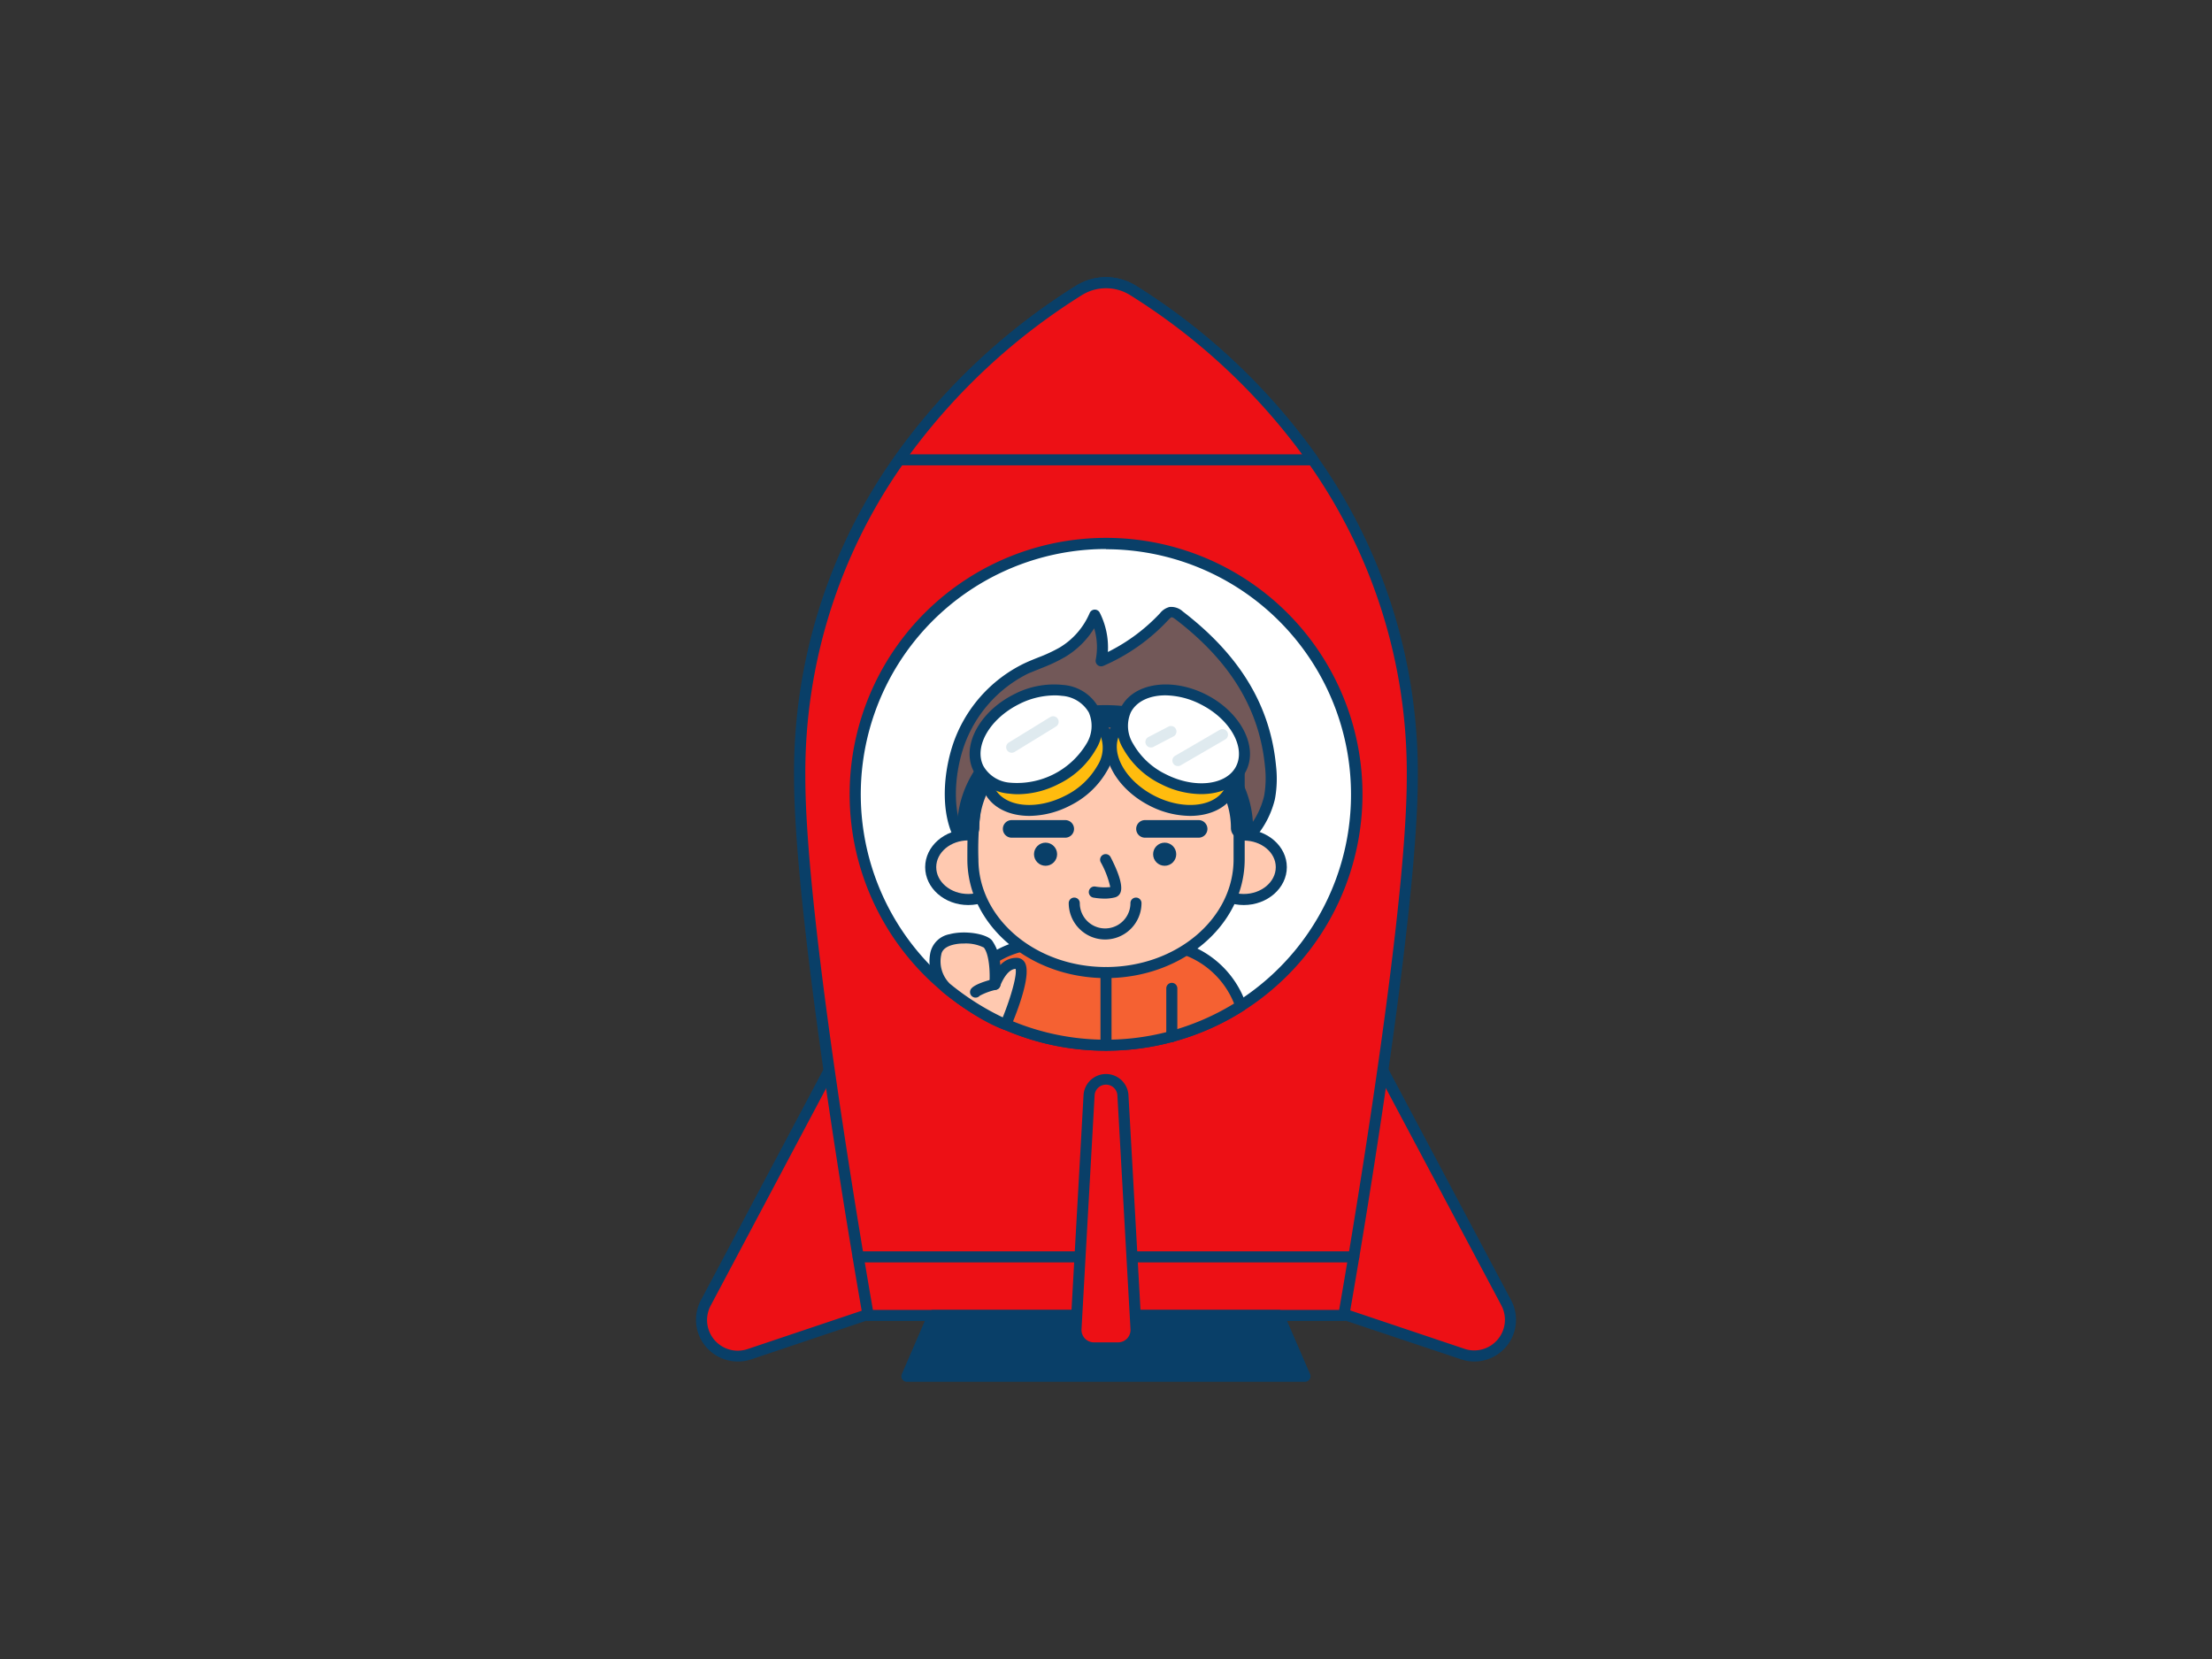 <svg xmlns="http://www.w3.org/2000/svg" viewBox="0 0 400 300"><rect x="0" y="0" width="400" height="300" fill="#333333" stroke="none"/><g id="_319_rocket_boy_outline" data-name="#319_rocket_boy_outline"><path d="M157.64,179.08l-30,56.5a6.59,6.59,0,0,0-.77,3.07h0a6.54,6.54,0,0,0,8.63,6.2L158.8,237Z" fill="#ed1015"/><path d="M133.38,246.2a7.55,7.55,0,0,1-7.52-7.55,7.56,7.56,0,0,1,.89-3.54l30-56.5a1,1,0,0,1,1.89.45L159.8,237a1,1,0,0,1-.68,1l-23.31,7.83A7.59,7.59,0,0,1,133.38,246.2ZM156.72,183l-28.21,53.1a5.63,5.63,0,0,0-.65,2.6,5.55,5.55,0,0,0,7.31,5.26l22.62-7.6Z" fill="#093f68"/><path d="M242.36,179.08l30,56.5a6.59,6.59,0,0,1,.77,3.07h0a6.54,6.54,0,0,1-8.63,6.2L241.2,237Z" fill="#ed1015"/><path d="M266.62,246.2a7.59,7.59,0,0,1-2.43-.4L240.88,238a1,1,0,0,1-.68-1l1.16-57.94a1,1,0,0,1,1.89-.45l30,56.5a7.53,7.53,0,0,1-2.25,9.67A7.48,7.48,0,0,1,266.62,246.2Zm-24.41-9.89,22.62,7.6a5.55,5.55,0,0,0,7.31-5.26,5.63,5.63,0,0,0-.65-2.6L243.28,183Z" fill="#093f68"/><path d="M255.38,140.54c0,27.57-12.39,97.33-12.39,97.33H157s-12.39-69.76-12.39-97.33a98.05,98.05,0,0,1,18-57.39,113.7,113.7,0,0,1,32.53-30.64,9.28,9.28,0,0,1,9.74,0A113.7,113.7,0,0,1,237.4,83.15,98.05,98.05,0,0,1,255.38,140.54Z" fill="#ed1015"/><path d="M243,238.87H157a1,1,0,0,1-1-.83c-.13-.69-12.41-70.16-12.41-97.5a98.94,98.94,0,0,1,18.16-58A114.69,114.69,0,0,1,194.6,51.66a10.25,10.25,0,0,1,10.8,0,114.69,114.69,0,0,1,32.82,30.92,98.94,98.94,0,0,1,18.16,58c0,27.34-12.28,96.81-12.41,97.5A1,1,0,0,1,243,238.87Zm-85.14-2h84.3c1.39-8,12.23-70.78,12.23-96.33a97,97,0,0,0-17.8-56.81,112.56,112.56,0,0,0-32.23-30.37,8.26,8.26,0,0,0-8.7,0,112.56,112.56,0,0,0-32.23,30.37,97,97,0,0,0-17.8,56.81C145.62,166.09,156.46,228.92,157.85,236.87Z" fill="#093f68"/><path d="M244.8,228.28H155.2a1,1,0,0,1,0-2h89.6a1,1,0,0,1,0,2Z" fill="#093f68"/><polygon points="235.99 248.87 164.01 248.87 168.77 237.87 231.23 237.87 235.99 248.87" fill="#093f68"/><path d="M236,249.87H164a1,1,0,0,1-.84-.45,1,1,0,0,1-.08-.95l4.76-11a1,1,0,0,1,.92-.6h62.46a1,1,0,0,1,.92.6l4.76,11a1,1,0,0,1-.08.95A1,1,0,0,1,236,249.87Zm-70.46-2h68.94l-3.9-9H169.42Z" fill="#093f68"/><path d="M245.36,143.68A45.36,45.36,0,1,1,200,98.32,45.31,45.31,0,0,1,245.36,143.68Z" fill="#fff"/><path d="M200,190a46.1,46.1,0,0,1-17-3.22,47,47,0,0,1-10.06-5.5,46.37,46.37,0,1,1,52,1.45,45.57,45.57,0,0,1-10.61,5A46.14,46.14,0,0,1,200,190Zm0-90.72a44.36,44.36,0,1,0,13.69,86.56,43.44,43.44,0,0,0,10.15-4.8A44.35,44.35,0,0,0,200,99.32Z" fill="#093f68"/><path d="M200,189a45.14,45.14,0,0,1-26.48-8.53,16.4,16.4,0,0,1,11.12-9.36,16.67,16.67,0,0,1,4-.45l20.33.08a16,16,0,0,1,5.52,1,16.4,16.4,0,0,1,9.94,10.16,44.88,44.88,0,0,1-10.38,4.9A45.34,45.34,0,0,1,200,189Z" fill="#f56132"/><path d="M200,190a46.1,46.1,0,0,1-17-3.22,47,47,0,0,1-10.06-5.5,1,1,0,0,1-.33-1.21,17.44,17.44,0,0,1,11.81-9.93,17.61,17.61,0,0,1,4.19-.48l20.32.08a17,17,0,0,1,5.87,1.05,17.48,17.48,0,0,1,10.53,10.78,1,1,0,0,1-.4,1.16A46.31,46.31,0,0,1,200,190Zm-25.22-9.87a44.29,44.29,0,0,0,48.38,1.34,15.48,15.48,0,0,0-9.06-8.8,15.09,15.09,0,0,0-5.19-.93l-20.32-.08a16.26,16.26,0,0,0-3.71.43A15.44,15.44,0,0,0,174.78,180.17Z" fill="#093f68"/><path d="M229.62,144a19.72,19.72,0,0,0,.12-5.48c-1.11-11.57-7.51-20.31-16.45-27.17a2.17,2.17,0,0,0-1.62-.62,2.23,2.23,0,0,0-1.17.83,34,34,0,0,1-11.38,8,12.91,12.91,0,0,0-1.15-8.33,14.43,14.43,0,0,1-5.82,6.7c-2.06,1.23-4.4,1.93-6.58,3a24.06,24.06,0,0,0-12.28,14c-1.74,5.2-2.46,13.32,1.16,17.88a14.12,14.12,0,0,0,5.48,3.9c6.73,3,14.39,3.17,21.7,2.29,3.51-.42,6.89-1.28,10.37-1.51a22.81,22.81,0,0,0,10.55-3.54,15.6,15.6,0,0,0,7-9.52C229.57,144.23,229.6,144.09,229.62,144Z" fill="#725858"/><path d="M194.42,160.39a36.32,36.32,0,0,1-14.89-2.84,14.85,14.85,0,0,1-5.86-4.19c-3.71-4.68-3.34-12.82-1.33-18.82A25.23,25.23,0,0,1,185.14,120c.86-.41,1.73-.76,2.58-1.1a27.61,27.61,0,0,0,3.92-1.82,13.39,13.39,0,0,0,5.41-6.23,1,1,0,0,1,.89-.61,1,1,0,0,1,.93.55,13.94,13.94,0,0,1,1.47,7.11,33,33,0,0,0,9.42-7,3.2,3.2,0,0,1,1.73-1.14,3.11,3.11,0,0,1,2.41.82c10.29,7.9,15.8,17,16.84,27.86a20.32,20.32,0,0,1-.14,5.76h0l-.08.42a16.65,16.65,0,0,1-7.42,10.16,24.08,24.08,0,0,1-11,3.69,55,55,0,0,0-6,.82c-1.41.25-2.88.5-4.36.68A61.57,61.57,0,0,1,194.42,160.39Zm3.44-46.78a15.49,15.49,0,0,1-5.19,5.15,29,29,0,0,1-4.2,2c-.82.33-1.67.68-2.47,1a23.2,23.2,0,0,0-11.76,13.4c-1.78,5.31-2.23,12.88,1,17a13,13,0,0,0,5.09,3.6c5.71,2.52,12.64,3.25,21.18,2.22,1.43-.18,2.87-.43,4.26-.67a58.37,58.37,0,0,1,6.17-.85A21.91,21.91,0,0,0,222,153a14.59,14.59,0,0,0,6.55-8.89l.08-.38a18.65,18.65,0,0,0,.11-5.2c-1-10.26-6.24-18.92-16.07-26.46-.41-.32-.68-.47-.83-.44s-.42.32-.62.53a34.87,34.87,0,0,1-11.72,8.26,1,1,0,0,1-1-.14,1,1,0,0,1-.35-1A11.83,11.83,0,0,0,197.86,113.61ZM229.62,144h0Z" fill="#093f68"/><ellipse cx="224.91" cy="156.81" rx="6.78" ry="5.85" fill="#ffc9b0"/><path d="M224.91,163.66c-4.29,0-7.78-3.07-7.78-6.85s3.49-6.84,7.78-6.84,7.79,3.07,7.79,6.84S229.2,163.66,224.91,163.66Zm0-11.69c-3.19,0-5.78,2.17-5.78,4.84s2.59,4.85,5.78,4.85,5.79-2.18,5.79-4.85S228.1,152,224.91,152Z" fill="#093f68"/><ellipse cx="175.09" cy="156.81" rx="6.78" ry="5.85" fill="#ffc9b0"/><path d="M175.09,163.66c-4.29,0-7.79-3.07-7.79-6.85s3.5-6.84,7.79-6.84,7.78,3.07,7.78,6.84S179.38,163.66,175.09,163.66Zm0-11.69c-3.19,0-5.79,2.17-5.79,4.84s2.6,4.85,5.79,4.85,5.78-2.18,5.78-4.85S178.28,152,175.09,152Z" fill="#093f68"/><path d="M214.64,139.49a26.48,26.48,0,0,1-8.53-1.66,43.83,43.83,0,0,1-11.11-7c-2.21,5.14-8.33,8.16-14,10.75-1.21.56-2.79,1.09-3.87.37-1.17,4.29-1.2,9-1.2,13.4,0,11.3,10.78,20.47,24.07,20.47s24.07-9.17,24.07-20.47V139.5C220.94,139.49,217.76,139.64,214.64,139.49Z" fill="#ffc9b0"/><path d="M200,176.87c-13.82,0-25.07-9.63-25.07-21.47,0-4.06,0-9.11,1.24-13.67a1,1,0,0,1,.62-.67,1,1,0,0,1,.9.11c.52.34,1.49.2,2.9-.45,6-2.73,11.48-5.56,13.49-10.24a1,1,0,0,1,1.54-.38,43.5,43.5,0,0,0,10.86,6.8,25.3,25.3,0,0,0,8.21,1.59h0c2,.1,4.11.07,6.13,0,1.09,0,2.16,0,3.26,0a1,1,0,0,1,1,1v15.9C225.07,167.24,213.83,176.87,200,176.87Zm-22.16-33.56a56,56,0,0,0-.91,12.09c0,10.73,10.35,19.47,23.07,19.47s23.07-8.74,23.07-19.47V140.5q-1.11,0-2.22,0c-2,0-4.18.06-6.26,0h0a27,27,0,0,1-8.85-1.74,42.38,42.38,0,0,1-10.4-6.32c-2.59,4.63-8.06,7.43-13.92,10.11A6.62,6.62,0,0,1,177.84,143.31Z" fill="#093f68"/><path d="M224.59,151.73a2,2,0,0,1-2-2c0-10-10.2-18.22-22.75-18.22s-22.75,8.17-22.75,18.22a2,2,0,0,1-4,0c0-12.25,12-22.22,26.75-22.22s26.75,10,26.75,22.22A2,2,0,0,1,224.59,151.73Z" fill="#093f68"/><ellipse cx="189.37" cy="137.62" rx="11.69" ry="8.06" transform="translate(-41.84 100.97) rotate(-27)" fill="#ffbc0e"/><path d="M186.17,147.54c-3.62,0-6.73-1.45-8.11-4.16-2.27-4.45,1-10.66,7.19-13.83a15.6,15.6,0,0,1,9-1.75,8,8,0,0,1,6.39,4.06h0a8,8,0,0,1-.47,7.57,15.7,15.7,0,0,1-6.72,6.27A16.31,16.31,0,0,1,186.17,147.54Zm6.41-17.85a14.27,14.27,0,0,0-6.42,1.64c-5.25,2.67-8.08,7.67-6.32,11.14s7.48,4.12,12.73,1.45a13.62,13.62,0,0,0,5.87-5.45,6,6,0,0,0,.45-5.7h0a6.07,6.07,0,0,0-4.88-3A11.09,11.09,0,0,0,192.58,129.69Z" fill="#093f68"/><ellipse cx="187.36" cy="133.69" rx="11.69" ry="8.06" transform="translate(-40.27 99.63) rotate(-27)" fill="#fff"/><path d="M184.14,143.62a11.57,11.57,0,0,1-1.68-.11,8,8,0,0,1-6.4-4.06c-2.27-4.45.95-10.66,7.19-13.84a15.65,15.65,0,0,1,9-1.75,8,8,0,0,1,6.4,4.07h0a8,8,0,0,1-.47,7.56,15.59,15.59,0,0,1-6.72,6.27A16.34,16.34,0,0,1,184.14,143.62Zm6.44-17.87a14.4,14.4,0,0,0-6.42,1.64c-5.25,2.68-8.09,7.68-6.32,11.15a6.07,6.07,0,0,0,4.88,3,14.67,14.67,0,0,0,13.72-7,6.11,6.11,0,0,0,.45-5.71h0a6.1,6.1,0,0,0-4.88-3A9.63,9.63,0,0,0,190.58,125.75Z" fill="#093f68"/><ellipse cx="212" cy="137.62" rx="8.06" ry="11.69" transform="translate(-6.87 264.04) rotate(-63)" fill="#ffbc0e"/><path d="M215.2,147.54a16.31,16.31,0,0,1-7.31-1.84c-6.24-3.18-9.47-9.39-7.2-13.84h0c2.27-4.45,9.19-5.49,15.43-2.31s9.46,9.38,7.19,13.83C221.93,146.09,218.82,147.54,215.2,147.54Zm-12.72-14.77c-1.77,3.47,1.06,8.47,6.31,11.15s11,2,12.74-1.45-1.07-8.47-6.32-11.14-11-2-12.73,1.44Z" fill="#093f68"/><ellipse cx="214" cy="133.69" rx="8.06" ry="11.69" transform="translate(-2.27 263.68) rotate(-63)" fill="#fff"/><path d="M217.2,143.6a16.18,16.18,0,0,1-7.31-1.84,15.59,15.59,0,0,1-6.72-6.27,8,8,0,0,1-.47-7.56h0c2.27-4.46,9.19-5.49,15.42-2.32s9.46,9.39,7.19,13.84C223.93,142.16,220.83,143.6,217.2,143.6Zm-6.46-17.86c-2.85,0-5.23,1.07-6.26,3.09h0a6.11,6.11,0,0,0,.45,5.71A13.6,13.6,0,0,0,210.8,140c5.25,2.68,11,2,12.73-1.44s-1.07-8.47-6.32-11.15A14.47,14.47,0,0,0,210.74,125.74Zm-7.15,2.64h0Z" fill="#093f68"/><circle cx="189.07" cy="154.47" r="2.09" fill="#093f68"/><circle cx="210.61" cy="154.47" r="2.09" fill="#093f68"/><path d="M199.83,162.5a13,13,0,0,1-2.1-.18,1,1,0,0,1,.35-2,10,10,0,0,0,2.69.09,16.6,16.6,0,0,0-1.72-4.49,1,1,0,0,1,1.78-.93c.93,1.8,2.41,5,1.77,6.45a1.44,1.44,0,0,1-1,.84A7.53,7.53,0,0,1,199.83,162.5Z" fill="#093f68"/><path d="M199.84,169.89a6.59,6.59,0,0,1-6.58-6.58,1,1,0,0,1,2,0,4.58,4.58,0,1,0,9.16,0,1,1,0,0,1,2,0A6.59,6.59,0,0,1,199.84,169.89Z" fill="#093f68"/><path d="M192.63,151.48h-9.69a1.59,1.59,0,1,1,0-3.18h9.69a1.59,1.59,0,1,1,0,3.18Z" fill="#093f68"/><path d="M216.75,151.48h-9.7a1.59,1.59,0,1,1,0-3.18h9.7a1.59,1.59,0,0,1,0,3.18Z" fill="#093f68"/><path d="M181.87,185.27s4.63-10.92,2-11.07-4,3.8-4,3.8.45-5.26-1.29-7.3c-1-1.23-8.67-2.2-9.4,1.75a6.76,6.76,0,0,0,1.88,6.19S176.82,183.41,181.87,185.27Z" fill="#ffc9b0"/><path d="M181.87,186.27a1,1,0,0,1-.34-.06c-5.16-1.9-10.83-6.61-11.07-6.81a7.72,7.72,0,0,1-2.22-7.14,4.36,4.36,0,0,1,3.49-3.33c2.65-.71,6.58-.13,7.65,1.12a8.41,8.41,0,0,1,1.5,4.47,3.89,3.89,0,0,1,3.05-1.31,1.67,1.67,0,0,1,1.37.81c1.3,2.09-1.32,8.84-2.51,11.64A1,1,0,0,1,181.87,186.27Zm-7.59-15.65a7.5,7.5,0,0,0-2.29.32c-1.57.51-1.73,1.4-1.78,1.69a5.69,5.69,0,0,0,1.55,5.25,47,47,0,0,0,9.57,6.09c1.58-3.92,2.6-7.76,2.32-8.77-1.71.09-2.78,3.09-2.8,3.12a1,1,0,0,1-1.15.66,1,1,0,0,1-.79-1.06c.16-1.88,0-5.32-1-6.57A7.31,7.31,0,0,0,174.28,170.62Z" fill="#093f68"/><path d="M211.9,188.45a1,1,0,0,1-1-1v-8.72a1,1,0,0,1,2,0v8.72A1,1,0,0,1,211.9,188.45Z" fill="#093f68"/><path d="M200,190a1,1,0,0,1-1-1V175.87a1,1,0,0,1,2,0V189A1,1,0,0,1,200,190Z" fill="#093f68"/><path d="M179.91,178s-2.9.73-3.48,1.39" fill="#ffc9b0"/><path d="M176.42,180.4a1,1,0,0,1-.74-1.68c.69-.77,2.79-1.39,4-1.69a1,1,0,1,1,.49,1.94,11.25,11.25,0,0,0-3,1.09A1,1,0,0,1,176.42,180.4Z" fill="#093f68"/><path d="M182.94,136.12a1,1,0,0,1-.52-1.85l7.49-4.6a1,1,0,1,1,1.05,1.71l-7.5,4.6A1,1,0,0,1,182.94,136.12Z" fill="#dfeaef"/><path d="M213,138.53a1,1,0,0,1-.86-.49,1,1,0,0,1,.36-1.37l8.1-4.71a1,1,0,0,1,1,1.73l-8.1,4.71A1,1,0,0,1,213,138.53Z" fill="#dfeaef"/><path d="M208.12,135.17a1,1,0,0,1-.47-1.88l3.57-1.86a1,1,0,1,1,.92,1.77l-3.56,1.86A1,1,0,0,1,208.12,135.17Z" fill="#dfeaef"/><path d="M237.4,83.15H162.6a113.7,113.7,0,0,1,32.53-30.64,9.28,9.28,0,0,1,9.74,0A113.7,113.7,0,0,1,237.4,83.15Z" fill="#ed1015"/><path d="M237.4,84.15H162.6a1,1,0,0,1-.89-.54,1,1,0,0,1,.07-1A114.69,114.69,0,0,1,194.6,51.66a10.25,10.25,0,0,1,10.8,0,114.69,114.69,0,0,1,32.82,30.92,1,1,0,0,1,.07,1A1,1,0,0,1,237.4,84.15Zm-72.86-2h70.92a113,113,0,0,0-31.11-28.79,8.26,8.26,0,0,0-8.7,0A113,113,0,0,0,164.54,82.15Z" fill="#093f68"/><path d="M200,195.14h0a3.05,3.05,0,0,1,3.06,2.89l2.37,42.33a3.24,3.24,0,0,1-3.24,3.38h-4.38a3.24,3.24,0,0,1-3.24-3.38L196.94,198A3.05,3.05,0,0,1,200,195.14Z" fill="#ed1015"/><path d="M202.19,244.74h-4.38a4.24,4.24,0,0,1-4.24-4.43L195.94,198a4.07,4.07,0,0,1,8.12,0l2.37,42.33a4.24,4.24,0,0,1-4.24,4.44ZM200,196.14a2.06,2.06,0,0,0-2.06,1.94l-2.37,42.33a2.24,2.24,0,0,0,2.24,2.33h4.38a2.24,2.24,0,0,0,2.24-2.34l-2.37-42.32A2.06,2.06,0,0,0,200,196.14Z" fill="#093f68"/></g></svg>